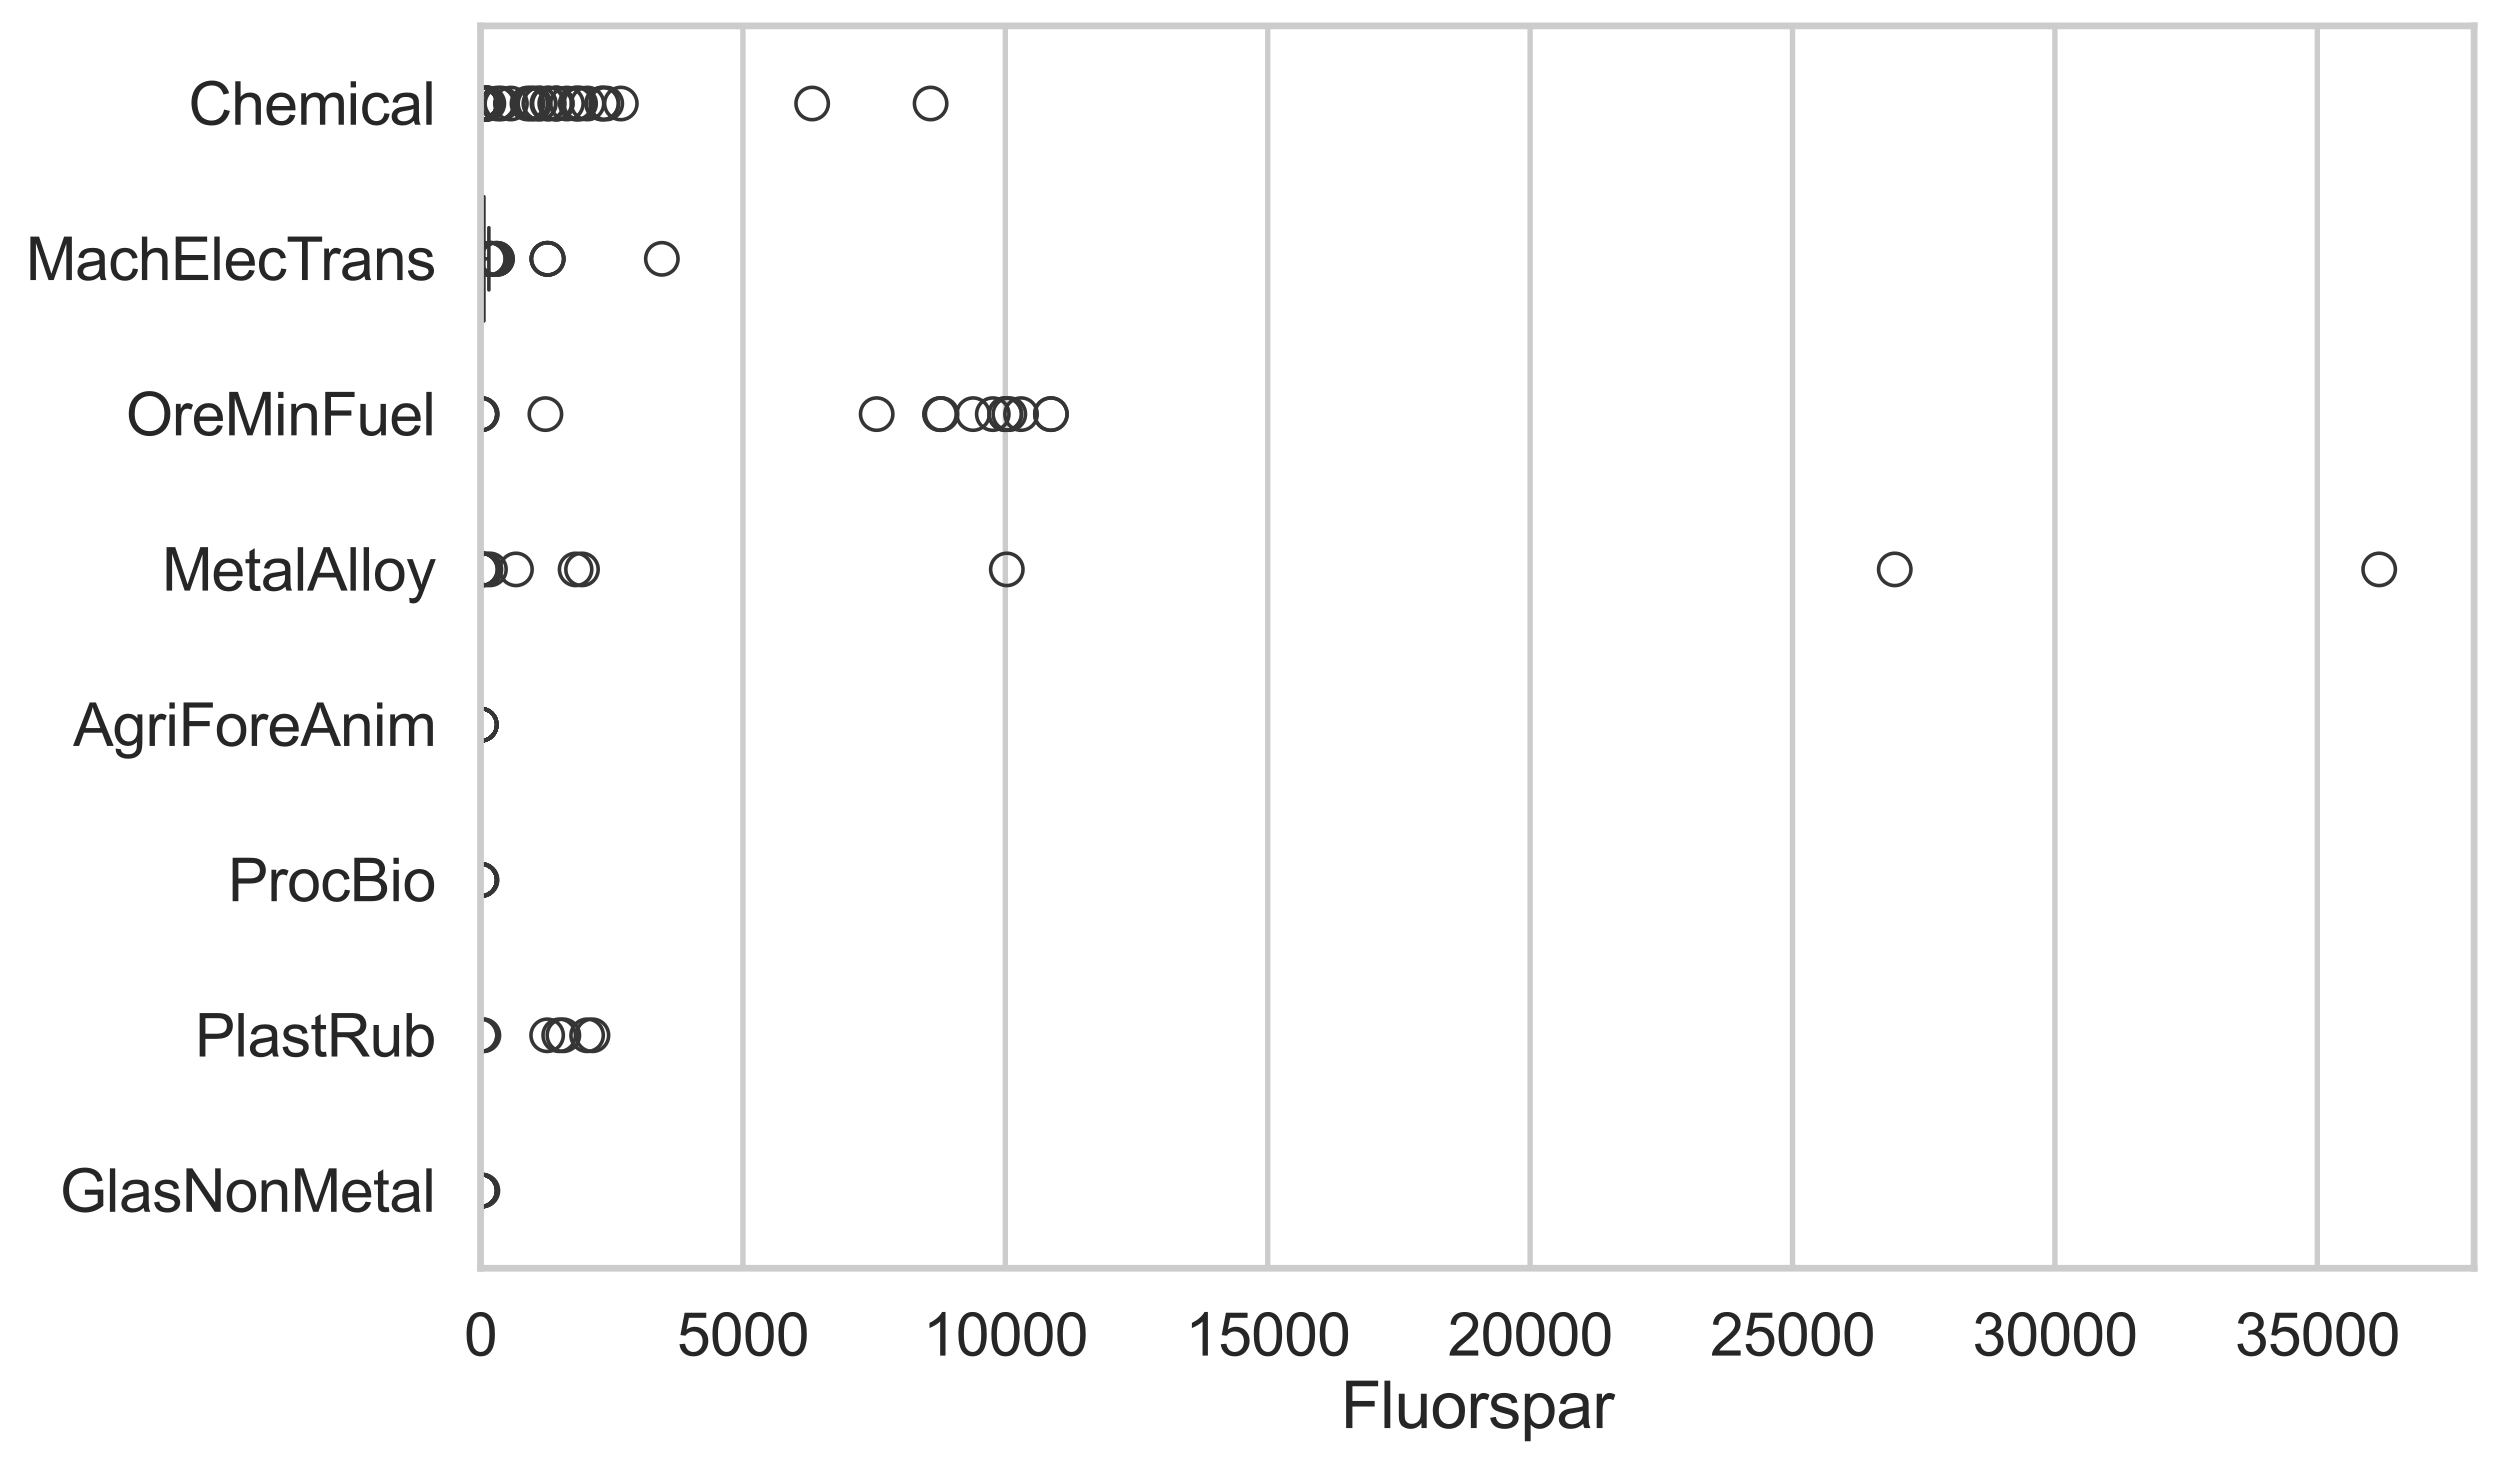 <?xml version="1.0" encoding="utf-8" standalone="no"?>
<!DOCTYPE svg PUBLIC "-//W3C//DTD SVG 1.1//EN"
  "http://www.w3.org/Graphics/SVG/1.1/DTD/svg11.dtd">
<svg xmlns:xlink="http://www.w3.org/1999/xlink" width="695.577pt" height="408.111pt" viewBox="0 0 695.577 408.111" xmlns="http://www.w3.org/2000/svg" version="1.1">
 <defs>
  <style type="text/css">*{stroke-linejoin: round; stroke-linecap: butt}</style>
 </defs>
 <g id="figure_1">
  <g id="patch_1">
   <path d="M 0 408.111 
L 695.577 408.111 
L 695.577 0 
L 0 0 
z
" style="fill: #ffffff"/>
  </g>
  <g id="axes_1">
   <g id="patch_2">
    <path d="M 133.697 352.86 
L 688.377 352.86 
L 688.377 7.2 
L 133.697 7.2 
z
" style="fill: #ffffff"/>
   </g>
   <g id="matplotlib.axis_1">
    <g id="xtick_1">
     <g id="line2d_1">
      <path d="M 133.697 352.86 
L 133.697 7.2 
" clip-path="url(#pae44e23864)" style="fill: none; stroke: #cccccc; stroke-width: 1.5; stroke-linecap: round"/>
     </g>
     <g id="text_1">
      <!-- 0 -->
      <g style="fill: #262626" transform="translate(129.109 377.17) scale(0.165 -0.165)">
       <defs>
        <path id="ArialMT-30" d="M 266 2259 
Q 266 3072 433 3567 
Q 600 4063 929 4331 
Q 1259 4600 1759 4600 
Q 2128 4600 2406 4451 
Q 2684 4303 2865 4023 
Q 3047 3744 3150 3342 
Q 3253 2941 3253 2259 
Q 3253 1453 3087 958 
Q 2922 463 2592 192 
Q 2263 -78 1759 -78 
Q 1097 -78 719 397 
Q 266 969 266 2259 
z
M 844 2259 
Q 844 1131 1108 757 
Q 1372 384 1759 384 
Q 2147 384 2411 759 
Q 2675 1134 2675 2259 
Q 2675 3391 2411 3762 
Q 2147 4134 1753 4134 
Q 1366 4134 1134 3806 
Q 844 3388 844 2259 
z
" transform="scale(0.016)"/>
       </defs>
       <use xlink:href="#ArialMT-30"/>
      </g>
     </g>
    </g>
    <g id="xtick_2">
     <g id="line2d_2">
      <path d="M 206.705 352.86 
L 206.705 7.2 
" clip-path="url(#pae44e23864)" style="fill: none; stroke: #cccccc; stroke-width: 1.5; stroke-linecap: round"/>
     </g>
     <g id="text_2">
      <!-- 5000 -->
      <g style="fill: #262626" transform="translate(188.353 377.17) scale(0.165 -0.165)">
       <defs>
        <path id="ArialMT-35" d="M 266 1200 
L 856 1250 
Q 922 819 1161 601 
Q 1400 384 1738 384 
Q 2144 384 2425 690 
Q 2706 997 2706 1503 
Q 2706 1984 2436 2262 
Q 2166 2541 1728 2541 
Q 1456 2541 1237 2417 
Q 1019 2294 894 2097 
L 366 2166 
L 809 4519 
L 3088 4519 
L 3088 3981 
L 1259 3981 
L 1013 2750 
Q 1425 3038 1878 3038 
Q 2478 3038 2890 2622 
Q 3303 2206 3303 1553 
Q 3303 931 2941 478 
Q 2500 -78 1738 -78 
Q 1113 -78 717 272 
Q 322 622 266 1200 
z
" transform="scale(0.016)"/>
       </defs>
       <use xlink:href="#ArialMT-35"/>
       <use xlink:href="#ArialMT-30" transform="translate(55.615 0)"/>
       <use xlink:href="#ArialMT-30" transform="translate(111.23 0)"/>
       <use xlink:href="#ArialMT-30" transform="translate(166.846 0)"/>
      </g>
     </g>
    </g>
    <g id="xtick_3">
     <g id="line2d_3">
      <path d="M 279.712 352.86 
L 279.712 7.2 
" clip-path="url(#pae44e23864)" style="fill: none; stroke: #cccccc; stroke-width: 1.5; stroke-linecap: round"/>
     </g>
     <g id="text_3">
      <!-- 10000 -->
      <g style="fill: #262626" transform="translate(256.773 377.17) scale(0.165 -0.165)">
       <defs>
        <path id="ArialMT-31" d="M 2384 0 
L 1822 0 
L 1822 3584 
Q 1619 3391 1289 3197 
Q 959 3003 697 2906 
L 697 3450 
Q 1169 3672 1522 3987 
Q 1875 4303 2022 4600 
L 2384 4600 
L 2384 0 
z
" transform="scale(0.016)"/>
       </defs>
       <use xlink:href="#ArialMT-31"/>
       <use xlink:href="#ArialMT-30" transform="translate(55.615 0)"/>
       <use xlink:href="#ArialMT-30" transform="translate(111.23 0)"/>
       <use xlink:href="#ArialMT-30" transform="translate(166.846 0)"/>
       <use xlink:href="#ArialMT-30" transform="translate(222.461 0)"/>
      </g>
     </g>
    </g>
    <g id="xtick_4">
     <g id="line2d_4">
      <path d="M 352.72 352.86 
L 352.72 7.2 
" clip-path="url(#pae44e23864)" style="fill: none; stroke: #cccccc; stroke-width: 1.5; stroke-linecap: round"/>
     </g>
     <g id="text_4">
      <!-- 15000 -->
      <g style="fill: #262626" transform="translate(329.781 377.17) scale(0.165 -0.165)">
       <use xlink:href="#ArialMT-31"/>
       <use xlink:href="#ArialMT-35" transform="translate(55.615 0)"/>
       <use xlink:href="#ArialMT-30" transform="translate(111.23 0)"/>
       <use xlink:href="#ArialMT-30" transform="translate(166.846 0)"/>
       <use xlink:href="#ArialMT-30" transform="translate(222.461 0)"/>
      </g>
     </g>
    </g>
    <g id="xtick_5">
     <g id="line2d_5">
      <path d="M 425.727 352.86 
L 425.727 7.2 
" clip-path="url(#pae44e23864)" style="fill: none; stroke: #cccccc; stroke-width: 1.5; stroke-linecap: round"/>
     </g>
     <g id="text_5">
      <!-- 20000 -->
      <g style="fill: #262626" transform="translate(402.788 377.17) scale(0.165 -0.165)">
       <defs>
        <path id="ArialMT-32" d="M 3222 541 
L 3222 0 
L 194 0 
Q 188 203 259 391 
Q 375 700 629 1000 
Q 884 1300 1366 1694 
Q 2113 2306 2375 2664 
Q 2638 3022 2638 3341 
Q 2638 3675 2398 3904 
Q 2159 4134 1775 4134 
Q 1369 4134 1125 3890 
Q 881 3647 878 3216 
L 300 3275 
Q 359 3922 746 4261 
Q 1134 4600 1788 4600 
Q 2447 4600 2831 4234 
Q 3216 3869 3216 3328 
Q 3216 3053 3103 2787 
Q 2991 2522 2730 2228 
Q 2469 1934 1863 1422 
Q 1356 997 1212 845 
Q 1069 694 975 541 
L 3222 541 
z
" transform="scale(0.016)"/>
       </defs>
       <use xlink:href="#ArialMT-32"/>
       <use xlink:href="#ArialMT-30" transform="translate(55.615 0)"/>
       <use xlink:href="#ArialMT-30" transform="translate(111.23 0)"/>
       <use xlink:href="#ArialMT-30" transform="translate(166.846 0)"/>
       <use xlink:href="#ArialMT-30" transform="translate(222.461 0)"/>
      </g>
     </g>
    </g>
    <g id="xtick_6">
     <g id="line2d_6">
      <path d="M 498.735 352.86 
L 498.735 7.2 
" clip-path="url(#pae44e23864)" style="fill: none; stroke: #cccccc; stroke-width: 1.5; stroke-linecap: round"/>
     </g>
     <g id="text_6">
      <!-- 25000 -->
      <g style="fill: #262626" transform="translate(475.796 377.17) scale(0.165 -0.165)">
       <use xlink:href="#ArialMT-32"/>
       <use xlink:href="#ArialMT-35" transform="translate(55.615 0)"/>
       <use xlink:href="#ArialMT-30" transform="translate(111.23 0)"/>
       <use xlink:href="#ArialMT-30" transform="translate(166.846 0)"/>
       <use xlink:href="#ArialMT-30" transform="translate(222.461 0)"/>
      </g>
     </g>
    </g>
    <g id="xtick_7">
     <g id="line2d_7">
      <path d="M 571.742 352.86 
L 571.742 7.2 
" clip-path="url(#pae44e23864)" style="fill: none; stroke: #cccccc; stroke-width: 1.5; stroke-linecap: round"/>
     </g>
     <g id="text_7">
      <!-- 30000 -->
      <g style="fill: #262626" transform="translate(548.803 377.17) scale(0.165 -0.165)">
       <defs>
        <path id="ArialMT-33" d="M 269 1209 
L 831 1284 
Q 928 806 1161 595 
Q 1394 384 1728 384 
Q 2125 384 2398 659 
Q 2672 934 2672 1341 
Q 2672 1728 2419 1979 
Q 2166 2231 1775 2231 
Q 1616 2231 1378 2169 
L 1441 2663 
Q 1497 2656 1531 2656 
Q 1891 2656 2178 2843 
Q 2466 3031 2466 3422 
Q 2466 3731 2256 3934 
Q 2047 4138 1716 4138 
Q 1388 4138 1169 3931 
Q 950 3725 888 3313 
L 325 3413 
Q 428 3978 793 4289 
Q 1159 4600 1703 4600 
Q 2078 4600 2393 4439 
Q 2709 4278 2876 4000 
Q 3044 3722 3044 3409 
Q 3044 3113 2884 2869 
Q 2725 2625 2413 2481 
Q 2819 2388 3044 2092 
Q 3269 1797 3269 1353 
Q 3269 753 2831 336 
Q 2394 -81 1725 -81 
Q 1122 -81 723 278 
Q 325 638 269 1209 
z
" transform="scale(0.016)"/>
       </defs>
       <use xlink:href="#ArialMT-33"/>
       <use xlink:href="#ArialMT-30" transform="translate(55.615 0)"/>
       <use xlink:href="#ArialMT-30" transform="translate(111.23 0)"/>
       <use xlink:href="#ArialMT-30" transform="translate(166.846 0)"/>
       <use xlink:href="#ArialMT-30" transform="translate(222.461 0)"/>
      </g>
     </g>
    </g>
    <g id="xtick_8">
     <g id="line2d_8">
      <path d="M 644.75 352.86 
L 644.75 7.2 
" clip-path="url(#pae44e23864)" style="fill: none; stroke: #cccccc; stroke-width: 1.5; stroke-linecap: round"/>
     </g>
     <g id="text_8">
      <!-- 35000 -->
      <g style="fill: #262626" transform="translate(621.811 377.17) scale(0.165 -0.165)">
       <use xlink:href="#ArialMT-33"/>
       <use xlink:href="#ArialMT-35" transform="translate(55.615 0)"/>
       <use xlink:href="#ArialMT-30" transform="translate(111.23 0)"/>
       <use xlink:href="#ArialMT-30" transform="translate(166.846 0)"/>
       <use xlink:href="#ArialMT-30" transform="translate(222.461 0)"/>
      </g>
     </g>
    </g>
    <g id="text_9">
     <!-- Fluorspar -->
     <g style="fill: #262626" transform="translate(373.027 397.334) scale(0.18 -0.18)">
      <defs>
       <path id="ArialMT-46" d="M 525 0 
L 525 4581 
L 3616 4581 
L 3616 4041 
L 1131 4041 
L 1131 2622 
L 3281 2622 
L 3281 2081 
L 1131 2081 
L 1131 0 
L 525 0 
z
" transform="scale(0.016)"/>
       <path id="ArialMT-6c" d="M 409 0 
L 409 4581 
L 972 4581 
L 972 0 
L 409 0 
z
" transform="scale(0.016)"/>
       <path id="ArialMT-75" d="M 2597 0 
L 2597 488 
Q 2209 -75 1544 -75 
Q 1250 -75 995 37 
Q 741 150 617 320 
Q 494 491 444 738 
Q 409 903 409 1263 
L 409 3319 
L 972 3319 
L 972 1478 
Q 972 1038 1006 884 
Q 1059 663 1231 536 
Q 1403 409 1656 409 
Q 1909 409 2131 539 
Q 2353 669 2445 892 
Q 2538 1116 2538 1541 
L 2538 3319 
L 3100 3319 
L 3100 0 
L 2597 0 
z
" transform="scale(0.016)"/>
       <path id="ArialMT-6f" d="M 213 1659 
Q 213 2581 725 3025 
Q 1153 3394 1769 3394 
Q 2453 3394 2887 2945 
Q 3322 2497 3322 1706 
Q 3322 1066 3130 698 
Q 2938 331 2570 128 
Q 2203 -75 1769 -75 
Q 1072 -75 642 372 
Q 213 819 213 1659 
z
M 791 1659 
Q 791 1022 1069 705 
Q 1347 388 1769 388 
Q 2188 388 2466 706 
Q 2744 1025 2744 1678 
Q 2744 2294 2464 2611 
Q 2184 2928 1769 2928 
Q 1347 2928 1069 2612 
Q 791 2297 791 1659 
z
" transform="scale(0.016)"/>
       <path id="ArialMT-72" d="M 416 0 
L 416 3319 
L 922 3319 
L 922 2816 
Q 1116 3169 1280 3281 
Q 1444 3394 1641 3394 
Q 1925 3394 2219 3213 
L 2025 2691 
Q 1819 2813 1613 2813 
Q 1428 2813 1281 2702 
Q 1134 2591 1072 2394 
Q 978 2094 978 1738 
L 978 0 
L 416 0 
z
" transform="scale(0.016)"/>
       <path id="ArialMT-73" d="M 197 991 
L 753 1078 
Q 800 744 1014 566 
Q 1228 388 1613 388 
Q 2000 388 2187 545 
Q 2375 703 2375 916 
Q 2375 1106 2209 1216 
Q 2094 1291 1634 1406 
Q 1016 1563 777 1677 
Q 538 1791 414 1992 
Q 291 2194 291 2438 
Q 291 2659 392 2848 
Q 494 3038 669 3163 
Q 800 3259 1026 3326 
Q 1253 3394 1513 3394 
Q 1903 3394 2198 3281 
Q 2494 3169 2634 2976 
Q 2775 2784 2828 2463 
L 2278 2388 
Q 2241 2644 2061 2787 
Q 1881 2931 1553 2931 
Q 1166 2931 1000 2803 
Q 834 2675 834 2503 
Q 834 2394 903 2306 
Q 972 2216 1119 2156 
Q 1203 2125 1616 2013 
Q 2213 1853 2448 1751 
Q 2684 1650 2818 1456 
Q 2953 1263 2953 975 
Q 2953 694 2789 445 
Q 2625 197 2315 61 
Q 2006 -75 1616 -75 
Q 969 -75 630 194 
Q 291 463 197 991 
z
" transform="scale(0.016)"/>
       <path id="ArialMT-70" d="M 422 -1272 
L 422 3319 
L 934 3319 
L 934 2888 
Q 1116 3141 1344 3267 
Q 1572 3394 1897 3394 
Q 2322 3394 2647 3175 
Q 2972 2956 3137 2557 
Q 3303 2159 3303 1684 
Q 3303 1175 3120 767 
Q 2938 359 2589 142 
Q 2241 -75 1856 -75 
Q 1575 -75 1351 44 
Q 1128 163 984 344 
L 984 -1272 
L 422 -1272 
z
M 931 1641 
Q 931 1000 1190 694 
Q 1450 388 1819 388 
Q 2194 388 2461 705 
Q 2728 1022 2728 1688 
Q 2728 2322 2467 2637 
Q 2206 2953 1844 2953 
Q 1484 2953 1207 2617 
Q 931 2281 931 1641 
z
" transform="scale(0.016)"/>
       <path id="ArialMT-61" d="M 2588 409 
Q 2275 144 1986 34 
Q 1697 -75 1366 -75 
Q 819 -75 525 192 
Q 231 459 231 875 
Q 231 1119 342 1320 
Q 453 1522 633 1644 
Q 813 1766 1038 1828 
Q 1203 1872 1538 1913 
Q 2219 1994 2541 2106 
Q 2544 2222 2544 2253 
Q 2544 2597 2384 2738 
Q 2169 2928 1744 2928 
Q 1347 2928 1158 2789 
Q 969 2650 878 2297 
L 328 2372 
Q 403 2725 575 2942 
Q 747 3159 1072 3276 
Q 1397 3394 1825 3394 
Q 2250 3394 2515 3294 
Q 2781 3194 2906 3042 
Q 3031 2891 3081 2659 
Q 3109 2516 3109 2141 
L 3109 1391 
Q 3109 606 3145 398 
Q 3181 191 3288 0 
L 2700 0 
Q 2613 175 2588 409 
z
M 2541 1666 
Q 2234 1541 1622 1453 
Q 1275 1403 1131 1340 
Q 988 1278 909 1158 
Q 831 1038 831 891 
Q 831 666 1001 516 
Q 1172 366 1500 366 
Q 1825 366 2078 508 
Q 2331 650 2450 897 
Q 2541 1088 2541 1459 
L 2541 1666 
z
" transform="scale(0.016)"/>
      </defs>
      <use xlink:href="#ArialMT-46"/>
      <use xlink:href="#ArialMT-6c" transform="translate(61.084 0)"/>
      <use xlink:href="#ArialMT-75" transform="translate(83.301 0)"/>
      <use xlink:href="#ArialMT-6f" transform="translate(138.916 0)"/>
      <use xlink:href="#ArialMT-72" transform="translate(194.531 0)"/>
      <use xlink:href="#ArialMT-73" transform="translate(227.832 0)"/>
      <use xlink:href="#ArialMT-70" transform="translate(277.832 0)"/>
      <use xlink:href="#ArialMT-61" transform="translate(333.447 0)"/>
      <use xlink:href="#ArialMT-72" transform="translate(389.062 0)"/>
     </g>
    </g>
   </g>
   <g id="matplotlib.axis_2">
    <g id="ytick_1">
     <g id="text_10">
      <!-- Chemical -->
      <g style="fill: #262626" transform="translate(52.428 34.709) scale(0.165 -0.165)">
       <defs>
        <path id="ArialMT-43" d="M 3763 1606 
L 4369 1453 
Q 4178 706 3683 314 
Q 3188 -78 2472 -78 
Q 1731 -78 1267 223 
Q 803 525 561 1097 
Q 319 1669 319 2325 
Q 319 3041 592 3573 
Q 866 4106 1370 4382 
Q 1875 4659 2481 4659 
Q 3169 4659 3637 4309 
Q 4106 3959 4291 3325 
L 3694 3184 
Q 3534 3684 3231 3912 
Q 2928 4141 2469 4141 
Q 1941 4141 1586 3887 
Q 1231 3634 1087 3207 
Q 944 2781 944 2328 
Q 944 1744 1114 1308 
Q 1284 872 1643 656 
Q 2003 441 2422 441 
Q 2931 441 3284 734 
Q 3638 1028 3763 1606 
z
" transform="scale(0.016)"/>
        <path id="ArialMT-68" d="M 422 0 
L 422 4581 
L 984 4581 
L 984 2938 
Q 1378 3394 1978 3394 
Q 2347 3394 2619 3248 
Q 2891 3103 3008 2847 
Q 3125 2591 3125 2103 
L 3125 0 
L 2563 0 
L 2563 2103 
Q 2563 2525 2380 2717 
Q 2197 2909 1863 2909 
Q 1613 2909 1392 2779 
Q 1172 2650 1078 2428 
Q 984 2206 984 1816 
L 984 0 
L 422 0 
z
" transform="scale(0.016)"/>
        <path id="ArialMT-65" d="M 2694 1069 
L 3275 997 
Q 3138 488 2766 206 
Q 2394 -75 1816 -75 
Q 1088 -75 661 373 
Q 234 822 234 1631 
Q 234 2469 665 2931 
Q 1097 3394 1784 3394 
Q 2450 3394 2872 2941 
Q 3294 2488 3294 1666 
Q 3294 1616 3291 1516 
L 816 1516 
Q 847 969 1125 678 
Q 1403 388 1819 388 
Q 2128 388 2347 550 
Q 2566 713 2694 1069 
z
M 847 1978 
L 2700 1978 
Q 2663 2397 2488 2606 
Q 2219 2931 1791 2931 
Q 1403 2931 1139 2672 
Q 875 2413 847 1978 
z
" transform="scale(0.016)"/>
        <path id="ArialMT-6d" d="M 422 0 
L 422 3319 
L 925 3319 
L 925 2853 
Q 1081 3097 1340 3245 
Q 1600 3394 1931 3394 
Q 2300 3394 2536 3241 
Q 2772 3088 2869 2813 
Q 3263 3394 3894 3394 
Q 4388 3394 4653 3120 
Q 4919 2847 4919 2278 
L 4919 0 
L 4359 0 
L 4359 2091 
Q 4359 2428 4304 2576 
Q 4250 2725 4106 2815 
Q 3963 2906 3769 2906 
Q 3419 2906 3187 2673 
Q 2956 2441 2956 1928 
L 2956 0 
L 2394 0 
L 2394 2156 
Q 2394 2531 2256 2718 
Q 2119 2906 1806 2906 
Q 1569 2906 1367 2781 
Q 1166 2656 1075 2415 
Q 984 2175 984 1722 
L 984 0 
L 422 0 
z
" transform="scale(0.016)"/>
        <path id="ArialMT-69" d="M 425 3934 
L 425 4581 
L 988 4581 
L 988 3934 
L 425 3934 
z
M 425 0 
L 425 3319 
L 988 3319 
L 988 0 
L 425 0 
z
" transform="scale(0.016)"/>
        <path id="ArialMT-63" d="M 2588 1216 
L 3141 1144 
Q 3050 572 2676 248 
Q 2303 -75 1759 -75 
Q 1078 -75 664 370 
Q 250 816 250 1647 
Q 250 2184 428 2587 
Q 606 2991 970 3192 
Q 1334 3394 1763 3394 
Q 2303 3394 2647 3120 
Q 2991 2847 3088 2344 
L 2541 2259 
Q 2463 2594 2264 2762 
Q 2066 2931 1784 2931 
Q 1359 2931 1093 2626 
Q 828 2322 828 1663 
Q 828 994 1084 691 
Q 1341 388 1753 388 
Q 2084 388 2306 591 
Q 2528 794 2588 1216 
z
" transform="scale(0.016)"/>
       </defs>
       <use xlink:href="#ArialMT-43"/>
       <use xlink:href="#ArialMT-68" transform="translate(72.217 0)"/>
       <use xlink:href="#ArialMT-65" transform="translate(127.832 0)"/>
       <use xlink:href="#ArialMT-6d" transform="translate(183.447 0)"/>
       <use xlink:href="#ArialMT-69" transform="translate(266.748 0)"/>
       <use xlink:href="#ArialMT-63" transform="translate(288.965 0)"/>
       <use xlink:href="#ArialMT-61" transform="translate(338.965 0)"/>
       <use xlink:href="#ArialMT-6c" transform="translate(394.58 0)"/>
      </g>
     </g>
    </g>
    <g id="ytick_2">
     <g id="text_11">
      <!-- MachElecTrans -->
      <g style="fill: #262626" transform="translate(7.2 77.916) scale(0.165 -0.165)">
       <defs>
        <path id="ArialMT-4d" d="M 475 0 
L 475 4581 
L 1388 4581 
L 2472 1338 
Q 2622 884 2691 659 
Q 2769 909 2934 1394 
L 4031 4581 
L 4847 4581 
L 4847 0 
L 4263 0 
L 4263 3834 
L 2931 0 
L 2384 0 
L 1059 3900 
L 1059 0 
L 475 0 
z
" transform="scale(0.016)"/>
        <path id="ArialMT-45" d="M 506 0 
L 506 4581 
L 3819 4581 
L 3819 4041 
L 1113 4041 
L 1113 2638 
L 3647 2638 
L 3647 2100 
L 1113 2100 
L 1113 541 
L 3925 541 
L 3925 0 
L 506 0 
z
" transform="scale(0.016)"/>
        <path id="ArialMT-54" d="M 1659 0 
L 1659 4041 
L 150 4041 
L 150 4581 
L 3781 4581 
L 3781 4041 
L 2266 4041 
L 2266 0 
L 1659 0 
z
" transform="scale(0.016)"/>
        <path id="ArialMT-6e" d="M 422 0 
L 422 3319 
L 928 3319 
L 928 2847 
Q 1294 3394 1984 3394 
Q 2284 3394 2536 3286 
Q 2788 3178 2913 3003 
Q 3038 2828 3088 2588 
Q 3119 2431 3119 2041 
L 3119 0 
L 2556 0 
L 2556 2019 
Q 2556 2363 2490 2533 
Q 2425 2703 2258 2804 
Q 2091 2906 1866 2906 
Q 1506 2906 1245 2678 
Q 984 2450 984 1813 
L 984 0 
L 422 0 
z
" transform="scale(0.016)"/>
       </defs>
       <use xlink:href="#ArialMT-4d"/>
       <use xlink:href="#ArialMT-61" transform="translate(83.301 0)"/>
       <use xlink:href="#ArialMT-63" transform="translate(138.916 0)"/>
       <use xlink:href="#ArialMT-68" transform="translate(188.916 0)"/>
       <use xlink:href="#ArialMT-45" transform="translate(244.531 0)"/>
       <use xlink:href="#ArialMT-6c" transform="translate(311.23 0)"/>
       <use xlink:href="#ArialMT-65" transform="translate(333.447 0)"/>
       <use xlink:href="#ArialMT-63" transform="translate(389.062 0)"/>
       <use xlink:href="#ArialMT-54" transform="translate(439.062 0)"/>
       <use xlink:href="#ArialMT-72" transform="translate(496.396 0)"/>
       <use xlink:href="#ArialMT-61" transform="translate(529.697 0)"/>
       <use xlink:href="#ArialMT-6e" transform="translate(585.312 0)"/>
       <use xlink:href="#ArialMT-73" transform="translate(640.928 0)"/>
      </g>
     </g>
    </g>
    <g id="ytick_3">
     <g id="text_12">
      <!-- OreMinFuel -->
      <g style="fill: #262626" transform="translate(35.013 121.124) scale(0.165 -0.165)">
       <defs>
        <path id="ArialMT-4f" d="M 309 2231 
Q 309 3372 921 4017 
Q 1534 4663 2503 4663 
Q 3138 4663 3647 4359 
Q 4156 4056 4423 3514 
Q 4691 2972 4691 2284 
Q 4691 1588 4409 1038 
Q 4128 488 3612 205 
Q 3097 -78 2500 -78 
Q 1853 -78 1343 234 
Q 834 547 571 1087 
Q 309 1628 309 2231 
z
M 934 2222 
Q 934 1394 1379 917 
Q 1825 441 2497 441 
Q 3181 441 3623 922 
Q 4066 1403 4066 2288 
Q 4066 2847 3877 3264 
Q 3688 3681 3323 3911 
Q 2959 4141 2506 4141 
Q 1863 4141 1398 3698 
Q 934 3256 934 2222 
z
" transform="scale(0.016)"/>
       </defs>
       <use xlink:href="#ArialMT-4f"/>
       <use xlink:href="#ArialMT-72" transform="translate(77.783 0)"/>
       <use xlink:href="#ArialMT-65" transform="translate(111.084 0)"/>
       <use xlink:href="#ArialMT-4d" transform="translate(166.699 0)"/>
       <use xlink:href="#ArialMT-69" transform="translate(250 0)"/>
       <use xlink:href="#ArialMT-6e" transform="translate(272.217 0)"/>
       <use xlink:href="#ArialMT-46" transform="translate(327.832 0)"/>
       <use xlink:href="#ArialMT-75" transform="translate(388.916 0)"/>
       <use xlink:href="#ArialMT-65" transform="translate(444.531 0)"/>
       <use xlink:href="#ArialMT-6c" transform="translate(500.146 0)"/>
      </g>
     </g>
    </g>
    <g id="ytick_4">
     <g id="text_13">
      <!-- MetalAlloy -->
      <g style="fill: #262626" transform="translate(45.088 164.331) scale(0.165 -0.165)">
       <defs>
        <path id="ArialMT-74" d="M 1650 503 
L 1731 6 
Q 1494 -44 1306 -44 
Q 1000 -44 831 53 
Q 663 150 594 308 
Q 525 466 525 972 
L 525 2881 
L 113 2881 
L 113 3319 
L 525 3319 
L 525 4141 
L 1084 4478 
L 1084 3319 
L 1650 3319 
L 1650 2881 
L 1084 2881 
L 1084 941 
Q 1084 700 1114 631 
Q 1144 563 1211 522 
Q 1278 481 1403 481 
Q 1497 481 1650 503 
z
" transform="scale(0.016)"/>
        <path id="ArialMT-41" d="M -9 0 
L 1750 4581 
L 2403 4581 
L 4278 0 
L 3588 0 
L 3053 1388 
L 1138 1388 
L 634 0 
L -9 0 
z
M 1313 1881 
L 2866 1881 
L 2388 3150 
Q 2169 3728 2063 4100 
Q 1975 3659 1816 3225 
L 1313 1881 
z
" transform="scale(0.016)"/>
        <path id="ArialMT-79" d="M 397 -1278 
L 334 -750 
Q 519 -800 656 -800 
Q 844 -800 956 -737 
Q 1069 -675 1141 -563 
Q 1194 -478 1313 -144 
Q 1328 -97 1363 -6 
L 103 3319 
L 709 3319 
L 1400 1397 
Q 1534 1031 1641 628 
Q 1738 1016 1872 1384 
L 2581 3319 
L 3144 3319 
L 1881 -56 
Q 1678 -603 1566 -809 
Q 1416 -1088 1222 -1217 
Q 1028 -1347 759 -1347 
Q 597 -1347 397 -1278 
z
" transform="scale(0.016)"/>
       </defs>
       <use xlink:href="#ArialMT-4d"/>
       <use xlink:href="#ArialMT-65" transform="translate(83.301 0)"/>
       <use xlink:href="#ArialMT-74" transform="translate(138.916 0)"/>
       <use xlink:href="#ArialMT-61" transform="translate(166.699 0)"/>
       <use xlink:href="#ArialMT-6c" transform="translate(222.314 0)"/>
       <use xlink:href="#ArialMT-41" transform="translate(244.531 0)"/>
       <use xlink:href="#ArialMT-6c" transform="translate(311.23 0)"/>
       <use xlink:href="#ArialMT-6c" transform="translate(333.447 0)"/>
       <use xlink:href="#ArialMT-6f" transform="translate(355.664 0)"/>
       <use xlink:href="#ArialMT-79" transform="translate(411.279 0)"/>
      </g>
     </g>
    </g>
    <g id="ytick_5">
     <g id="text_14">
      <!-- AgriForeAnim -->
      <g style="fill: #262626" transform="translate(20.341 207.539) scale(0.165 -0.165)">
       <defs>
        <path id="ArialMT-67" d="M 319 -275 
L 866 -356 
Q 900 -609 1056 -725 
Q 1266 -881 1628 -881 
Q 2019 -881 2231 -725 
Q 2444 -569 2519 -288 
Q 2563 -116 2559 434 
Q 2191 0 1641 0 
Q 956 0 581 494 
Q 206 988 206 1678 
Q 206 2153 378 2554 
Q 550 2956 876 3175 
Q 1203 3394 1644 3394 
Q 2231 3394 2613 2919 
L 2613 3319 
L 3131 3319 
L 3131 450 
Q 3131 -325 2973 -648 
Q 2816 -972 2473 -1159 
Q 2131 -1347 1631 -1347 
Q 1038 -1347 672 -1080 
Q 306 -813 319 -275 
z
M 784 1719 
Q 784 1066 1043 766 
Q 1303 466 1694 466 
Q 2081 466 2343 764 
Q 2606 1063 2606 1700 
Q 2606 2309 2336 2618 
Q 2066 2928 1684 2928 
Q 1309 2928 1046 2623 
Q 784 2319 784 1719 
z
" transform="scale(0.016)"/>
       </defs>
       <use xlink:href="#ArialMT-41"/>
       <use xlink:href="#ArialMT-67" transform="translate(66.699 0)"/>
       <use xlink:href="#ArialMT-72" transform="translate(122.314 0)"/>
       <use xlink:href="#ArialMT-69" transform="translate(155.615 0)"/>
       <use xlink:href="#ArialMT-46" transform="translate(177.832 0)"/>
       <use xlink:href="#ArialMT-6f" transform="translate(238.916 0)"/>
       <use xlink:href="#ArialMT-72" transform="translate(294.531 0)"/>
       <use xlink:href="#ArialMT-65" transform="translate(327.832 0)"/>
       <use xlink:href="#ArialMT-41" transform="translate(383.447 0)"/>
       <use xlink:href="#ArialMT-6e" transform="translate(450.146 0)"/>
       <use xlink:href="#ArialMT-69" transform="translate(505.762 0)"/>
       <use xlink:href="#ArialMT-6d" transform="translate(527.979 0)"/>
      </g>
     </g>
    </g>
    <g id="ytick_6">
     <g id="text_15">
      <!-- ProcBio -->
      <g style="fill: #262626" transform="translate(63.424 250.746) scale(0.165 -0.165)">
       <defs>
        <path id="ArialMT-50" d="M 494 0 
L 494 4581 
L 2222 4581 
Q 2678 4581 2919 4538 
Q 3256 4481 3484 4323 
Q 3713 4166 3852 3881 
Q 3991 3597 3991 3256 
Q 3991 2672 3619 2267 
Q 3247 1863 2275 1863 
L 1100 1863 
L 1100 0 
L 494 0 
z
M 1100 2403 
L 2284 2403 
Q 2872 2403 3119 2622 
Q 3366 2841 3366 3238 
Q 3366 3525 3220 3729 
Q 3075 3934 2838 4000 
Q 2684 4041 2272 4041 
L 1100 4041 
L 1100 2403 
z
" transform="scale(0.016)"/>
        <path id="ArialMT-42" d="M 469 0 
L 469 4581 
L 2188 4581 
Q 2713 4581 3030 4442 
Q 3347 4303 3526 4014 
Q 3706 3725 3706 3409 
Q 3706 3116 3547 2856 
Q 3388 2597 3066 2438 
Q 3481 2316 3704 2022 
Q 3928 1728 3928 1328 
Q 3928 1006 3792 729 
Q 3656 453 3456 303 
Q 3256 153 2954 76 
Q 2653 0 2216 0 
L 469 0 
z
M 1075 2656 
L 2066 2656 
Q 2469 2656 2644 2709 
Q 2875 2778 2992 2937 
Q 3109 3097 3109 3338 
Q 3109 3566 3000 3739 
Q 2891 3913 2687 3977 
Q 2484 4041 1991 4041 
L 1075 4041 
L 1075 2656 
z
M 1075 541 
L 2216 541 
Q 2509 541 2628 563 
Q 2838 600 2978 687 
Q 3119 775 3209 942 
Q 3300 1109 3300 1328 
Q 3300 1584 3169 1773 
Q 3038 1963 2805 2039 
Q 2572 2116 2134 2116 
L 1075 2116 
L 1075 541 
z
" transform="scale(0.016)"/>
       </defs>
       <use xlink:href="#ArialMT-50"/>
       <use xlink:href="#ArialMT-72" transform="translate(66.699 0)"/>
       <use xlink:href="#ArialMT-6f" transform="translate(100 0)"/>
       <use xlink:href="#ArialMT-63" transform="translate(155.615 0)"/>
       <use xlink:href="#ArialMT-42" transform="translate(205.615 0)"/>
       <use xlink:href="#ArialMT-69" transform="translate(272.314 0)"/>
       <use xlink:href="#ArialMT-6f" transform="translate(294.531 0)"/>
      </g>
     </g>
    </g>
    <g id="ytick_7">
     <g id="text_16">
      <!-- PlastRub -->
      <g style="fill: #262626" transform="translate(54.248 293.954) scale(0.165 -0.165)">
       <defs>
        <path id="ArialMT-52" d="M 503 0 
L 503 4581 
L 2534 4581 
Q 3147 4581 3465 4457 
Q 3784 4334 3975 4021 
Q 4166 3709 4166 3331 
Q 4166 2844 3850 2509 
Q 3534 2175 2875 2084 
Q 3116 1969 3241 1856 
Q 3506 1613 3744 1247 
L 4541 0 
L 3778 0 
L 3172 953 
Q 2906 1366 2734 1584 
Q 2563 1803 2427 1890 
Q 2291 1978 2150 2013 
Q 2047 2034 1813 2034 
L 1109 2034 
L 1109 0 
L 503 0 
z
M 1109 2559 
L 2413 2559 
Q 2828 2559 3062 2645 
Q 3297 2731 3419 2920 
Q 3541 3109 3541 3331 
Q 3541 3656 3305 3865 
Q 3069 4075 2559 4075 
L 1109 4075 
L 1109 2559 
z
" transform="scale(0.016)"/>
        <path id="ArialMT-62" d="M 941 0 
L 419 0 
L 419 4581 
L 981 4581 
L 981 2947 
Q 1338 3394 1891 3394 
Q 2197 3394 2470 3270 
Q 2744 3147 2920 2923 
Q 3097 2700 3197 2384 
Q 3297 2069 3297 1709 
Q 3297 856 2875 390 
Q 2453 -75 1863 -75 
Q 1275 -75 941 416 
L 941 0 
z
M 934 1684 
Q 934 1088 1097 822 
Q 1363 388 1816 388 
Q 2184 388 2453 708 
Q 2722 1028 2722 1663 
Q 2722 2313 2464 2622 
Q 2206 2931 1841 2931 
Q 1472 2931 1203 2611 
Q 934 2291 934 1684 
z
" transform="scale(0.016)"/>
       </defs>
       <use xlink:href="#ArialMT-50"/>
       <use xlink:href="#ArialMT-6c" transform="translate(66.699 0)"/>
       <use xlink:href="#ArialMT-61" transform="translate(88.916 0)"/>
       <use xlink:href="#ArialMT-73" transform="translate(144.531 0)"/>
       <use xlink:href="#ArialMT-74" transform="translate(194.531 0)"/>
       <use xlink:href="#ArialMT-52" transform="translate(222.314 0)"/>
       <use xlink:href="#ArialMT-75" transform="translate(294.531 0)"/>
       <use xlink:href="#ArialMT-62" transform="translate(350.146 0)"/>
      </g>
     </g>
    </g>
    <g id="ytick_8">
     <g id="text_17">
      <!-- GlasNonMetal -->
      <g style="fill: #262626" transform="translate(16.659 337.161) scale(0.165 -0.165)">
       <defs>
        <path id="ArialMT-47" d="M 2638 1797 
L 2638 2334 
L 4578 2338 
L 4578 638 
Q 4131 281 3656 101 
Q 3181 -78 2681 -78 
Q 2006 -78 1454 211 
Q 903 500 622 1047 
Q 341 1594 341 2269 
Q 341 2938 620 3517 
Q 900 4097 1425 4378 
Q 1950 4659 2634 4659 
Q 3131 4659 3532 4498 
Q 3934 4338 4162 4050 
Q 4391 3763 4509 3300 
L 3963 3150 
Q 3859 3500 3706 3700 
Q 3553 3900 3268 4020 
Q 2984 4141 2638 4141 
Q 2222 4141 1919 4014 
Q 1616 3888 1430 3681 
Q 1244 3475 1141 3228 
Q 966 2803 966 2306 
Q 966 1694 1177 1281 
Q 1388 869 1791 669 
Q 2194 469 2647 469 
Q 3041 469 3416 620 
Q 3791 772 3984 944 
L 3984 1797 
L 2638 1797 
z
" transform="scale(0.016)"/>
        <path id="ArialMT-4e" d="M 488 0 
L 488 4581 
L 1109 4581 
L 3516 984 
L 3516 4581 
L 4097 4581 
L 4097 0 
L 3475 0 
L 1069 3600 
L 1069 0 
L 488 0 
z
" transform="scale(0.016)"/>
       </defs>
       <use xlink:href="#ArialMT-47"/>
       <use xlink:href="#ArialMT-6c" transform="translate(77.783 0)"/>
       <use xlink:href="#ArialMT-61" transform="translate(100 0)"/>
       <use xlink:href="#ArialMT-73" transform="translate(155.615 0)"/>
       <use xlink:href="#ArialMT-4e" transform="translate(205.615 0)"/>
       <use xlink:href="#ArialMT-6f" transform="translate(277.832 0)"/>
       <use xlink:href="#ArialMT-6e" transform="translate(333.447 0)"/>
       <use xlink:href="#ArialMT-4d" transform="translate(389.062 0)"/>
       <use xlink:href="#ArialMT-65" transform="translate(472.363 0)"/>
       <use xlink:href="#ArialMT-74" transform="translate(527.979 0)"/>
       <use xlink:href="#ArialMT-61" transform="translate(555.762 0)"/>
       <use xlink:href="#ArialMT-6c" transform="translate(611.377 0)"/>
      </g>
     </g>
    </g>
   </g>
   <g id="patch_3">
    <path d="M 133.699 11.521 
L 133.699 46.087 
L 133.713 46.087 
L 133.713 11.521 
L 133.699 11.521 
z
" clip-path="url(#pae44e23864)" style="fill: #ca74db; stroke: #353535; stroke-linejoin: miter"/>
   </g>
   <g id="line2d_9">
    <path d="M 133.699 28.804 
L 133.697 28.804 
" clip-path="url(#pae44e23864)" style="fill: none; stroke: #353535"/>
   </g>
   <g id="line2d_10">
    <path d="M 133.713 28.804 
L 133.733 28.804 
" clip-path="url(#pae44e23864)" style="fill: none; stroke: #353535"/>
   </g>
   <g id="line2d_11">
    <path d="M 133.697 20.162 
L 133.697 37.445 
" clip-path="url(#pae44e23864)" style="fill: none; stroke: #353535; stroke-linecap: round"/>
   </g>
   <g id="line2d_12">
    <path d="M 133.733 20.162 
L 133.733 37.445 
" clip-path="url(#pae44e23864)" style="fill: none; stroke: #353535; stroke-linecap: round"/>
   </g>
   <g id="line2d_13">
    <defs>
     <path id="md664bf4361" d="M 0 4.5 
C 1.193 4.5 2.338 4.026 3.182 3.182 
C 4.026 2.338 4.5 1.193 4.5 0 
C 4.5 -1.193 4.026 -2.338 3.182 -3.182 
C 2.338 -4.026 1.193 -4.5 0 -4.5 
C -1.193 -4.5 -2.338 -4.026 -3.182 -3.182 
C -4.026 -2.338 -4.5 -1.193 -4.5 0 
C -4.5 1.193 -4.026 2.338 -3.182 3.182 
C -2.338 4.026 -1.193 4.5 0 4.5 
z
" style="stroke: #353535"/>
    </defs>
    <g clip-path="url(#pae44e23864)">
     <use xlink:href="#md664bf4361" x="133.737" y="28.804" style="fill-opacity: 0; stroke: #353535"/>
     <use xlink:href="#md664bf4361" x="133.736" y="28.804" style="fill-opacity: 0; stroke: #353535"/>
     <use xlink:href="#md664bf4361" x="134.22" y="28.804" style="fill-opacity: 0; stroke: #353535"/>
     <use xlink:href="#md664bf4361" x="133.891" y="28.804" style="fill-opacity: 0; stroke: #353535"/>
     <use xlink:href="#md664bf4361" x="168.678" y="28.804" style="fill-opacity: 0; stroke: #353535"/>
     <use xlink:href="#md664bf4361" x="134.371" y="28.804" style="fill-opacity: 0; stroke: #353535"/>
     <use xlink:href="#md664bf4361" x="133.997" y="28.804" style="fill-opacity: 0; stroke: #353535"/>
     <use xlink:href="#md664bf4361" x="225.966" y="28.804" style="fill-opacity: 0; stroke: #353535"/>
     <use xlink:href="#md664bf4361" x="133.811" y="28.804" style="fill-opacity: 0; stroke: #353535"/>
     <use xlink:href="#md664bf4361" x="138.472" y="28.804" style="fill-opacity: 0; stroke: #353535"/>
     <use xlink:href="#md664bf4361" x="148.683" y="28.804" style="fill-opacity: 0; stroke: #353535"/>
     <use xlink:href="#md664bf4361" x="134.646" y="28.804" style="fill-opacity: 0; stroke: #353535"/>
     <use xlink:href="#md664bf4361" x="135.471" y="28.804" style="fill-opacity: 0; stroke: #353535"/>
     <use xlink:href="#md664bf4361" x="133.775" y="28.804" style="fill-opacity: 0; stroke: #353535"/>
     <use xlink:href="#md664bf4361" x="133.78" y="28.804" style="fill-opacity: 0; stroke: #353535"/>
     <use xlink:href="#md664bf4361" x="134.371" y="28.804" style="fill-opacity: 0; stroke: #353535"/>
     <use xlink:href="#md664bf4361" x="133.744" y="28.804" style="fill-opacity: 0; stroke: #353535"/>
     <use xlink:href="#md664bf4361" x="134.371" y="28.804" style="fill-opacity: 0; stroke: #353535"/>
     <use xlink:href="#md664bf4361" x="135.017" y="28.804" style="fill-opacity: 0; stroke: #353535"/>
     <use xlink:href="#md664bf4361" x="163.464" y="28.804" style="fill-opacity: 0; stroke: #353535"/>
     <use xlink:href="#md664bf4361" x="133.776" y="28.804" style="fill-opacity: 0; stroke: #353535"/>
     <use xlink:href="#md664bf4361" x="133.733" y="28.804" style="fill-opacity: 0; stroke: #353535"/>
     <use xlink:href="#md664bf4361" x="152.312" y="28.804" style="fill-opacity: 0; stroke: #353535"/>
     <use xlink:href="#md664bf4361" x="134.31" y="28.804" style="fill-opacity: 0; stroke: #353535"/>
     <use xlink:href="#md664bf4361" x="133.772" y="28.804" style="fill-opacity: 0; stroke: #353535"/>
     <use xlink:href="#md664bf4361" x="135.865" y="28.804" style="fill-opacity: 0; stroke: #353535"/>
     <use xlink:href="#md664bf4361" x="134.676" y="28.804" style="fill-opacity: 0; stroke: #353535"/>
     <use xlink:href="#md664bf4361" x="133.776" y="28.804" style="fill-opacity: 0; stroke: #353535"/>
     <use xlink:href="#md664bf4361" x="133.737" y="28.804" style="fill-opacity: 0; stroke: #353535"/>
     <use xlink:href="#md664bf4361" x="133.754" y="28.804" style="fill-opacity: 0; stroke: #353535"/>
     <use xlink:href="#md664bf4361" x="139.48" y="28.804" style="fill-opacity: 0; stroke: #353535"/>
     <use xlink:href="#md664bf4361" x="161.398" y="28.804" style="fill-opacity: 0; stroke: #353535"/>
     <use xlink:href="#md664bf4361" x="134.048" y="28.804" style="fill-opacity: 0; stroke: #353535"/>
     <use xlink:href="#md664bf4361" x="134.051" y="28.804" style="fill-opacity: 0; stroke: #353535"/>
     <use xlink:href="#md664bf4361" x="133.74" y="28.804" style="fill-opacity: 0; stroke: #353535"/>
     <use xlink:href="#md664bf4361" x="133.734" y="28.804" style="fill-opacity: 0; stroke: #353535"/>
     <use xlink:href="#md664bf4361" x="133.767" y="28.804" style="fill-opacity: 0; stroke: #353535"/>
     <use xlink:href="#md664bf4361" x="134.028" y="28.804" style="fill-opacity: 0; stroke: #353535"/>
     <use xlink:href="#md664bf4361" x="133.736" y="28.804" style="fill-opacity: 0; stroke: #353535"/>
     <use xlink:href="#md664bf4361" x="160.205" y="28.804" style="fill-opacity: 0; stroke: #353535"/>
     <use xlink:href="#md664bf4361" x="133.745" y="28.804" style="fill-opacity: 0; stroke: #353535"/>
     <use xlink:href="#md664bf4361" x="133.784" y="28.804" style="fill-opacity: 0; stroke: #353535"/>
     <use xlink:href="#md664bf4361" x="133.779" y="28.804" style="fill-opacity: 0; stroke: #353535"/>
     <use xlink:href="#md664bf4361" x="133.918" y="28.804" style="fill-opacity: 0; stroke: #353535"/>
     <use xlink:href="#md664bf4361" x="134.377" y="28.804" style="fill-opacity: 0; stroke: #353535"/>
     <use xlink:href="#md664bf4361" x="133.97" y="28.804" style="fill-opacity: 0; stroke: #353535"/>
     <use xlink:href="#md664bf4361" x="133.788" y="28.804" style="fill-opacity: 0; stroke: #353535"/>
     <use xlink:href="#md664bf4361" x="133.762" y="28.804" style="fill-opacity: 0; stroke: #353535"/>
     <use xlink:href="#md664bf4361" x="133.742" y="28.804" style="fill-opacity: 0; stroke: #353535"/>
     <use xlink:href="#md664bf4361" x="152.684" y="28.804" style="fill-opacity: 0; stroke: #353535"/>
     <use xlink:href="#md664bf4361" x="133.855" y="28.804" style="fill-opacity: 0; stroke: #353535"/>
     <use xlink:href="#md664bf4361" x="133.759" y="28.804" style="fill-opacity: 0; stroke: #353535"/>
     <use xlink:href="#md664bf4361" x="134.031" y="28.804" style="fill-opacity: 0; stroke: #353535"/>
     <use xlink:href="#md664bf4361" x="133.949" y="28.804" style="fill-opacity: 0; stroke: #353535"/>
     <use xlink:href="#md664bf4361" x="133.785" y="28.804" style="fill-opacity: 0; stroke: #353535"/>
     <use xlink:href="#md664bf4361" x="142.149" y="28.804" style="fill-opacity: 0; stroke: #353535"/>
     <use xlink:href="#md664bf4361" x="133.746" y="28.804" style="fill-opacity: 0; stroke: #353535"/>
     <use xlink:href="#md664bf4361" x="150.198" y="28.804" style="fill-opacity: 0; stroke: #353535"/>
     <use xlink:href="#md664bf4361" x="135.242" y="28.804" style="fill-opacity: 0; stroke: #353535"/>
     <use xlink:href="#md664bf4361" x="134.571" y="28.804" style="fill-opacity: 0; stroke: #353535"/>
     <use xlink:href="#md664bf4361" x="133.743" y="28.804" style="fill-opacity: 0; stroke: #353535"/>
     <use xlink:href="#md664bf4361" x="147.818" y="28.804" style="fill-opacity: 0; stroke: #353535"/>
     <use xlink:href="#md664bf4361" x="133.792" y="28.804" style="fill-opacity: 0; stroke: #353535"/>
     <use xlink:href="#md664bf4361" x="135.383" y="28.804" style="fill-opacity: 0; stroke: #353535"/>
     <use xlink:href="#md664bf4361" x="133.892" y="28.804" style="fill-opacity: 0; stroke: #353535"/>
     <use xlink:href="#md664bf4361" x="133.987" y="28.804" style="fill-opacity: 0; stroke: #353535"/>
     <use xlink:href="#md664bf4361" x="154.899" y="28.804" style="fill-opacity: 0; stroke: #353535"/>
     <use xlink:href="#md664bf4361" x="133.735" y="28.804" style="fill-opacity: 0; stroke: #353535"/>
     <use xlink:href="#md664bf4361" x="135.274" y="28.804" style="fill-opacity: 0; stroke: #353535"/>
     <use xlink:href="#md664bf4361" x="133.743" y="28.804" style="fill-opacity: 0; stroke: #353535"/>
     <use xlink:href="#md664bf4361" x="258.923" y="28.804" style="fill-opacity: 0; stroke: #353535"/>
     <use xlink:href="#md664bf4361" x="133.752" y="28.804" style="fill-opacity: 0; stroke: #353535"/>
     <use xlink:href="#md664bf4361" x="133.809" y="28.804" style="fill-opacity: 0; stroke: #353535"/>
     <use xlink:href="#md664bf4361" x="133.745" y="28.804" style="fill-opacity: 0; stroke: #353535"/>
     <use xlink:href="#md664bf4361" x="134.007" y="28.804" style="fill-opacity: 0; stroke: #353535"/>
     <use xlink:href="#md664bf4361" x="154.899" y="28.804" style="fill-opacity: 0; stroke: #353535"/>
     <use xlink:href="#md664bf4361" x="133.735" y="28.804" style="fill-opacity: 0; stroke: #353535"/>
     <use xlink:href="#md664bf4361" x="134.996" y="28.804" style="fill-opacity: 0; stroke: #353535"/>
     <use xlink:href="#md664bf4361" x="133.737" y="28.804" style="fill-opacity: 0; stroke: #353535"/>
     <use xlink:href="#md664bf4361" x="167.636" y="28.804" style="fill-opacity: 0; stroke: #353535"/>
     <use xlink:href="#md664bf4361" x="133.817" y="28.804" style="fill-opacity: 0; stroke: #353535"/>
     <use xlink:href="#md664bf4361" x="134.088" y="28.804" style="fill-opacity: 0; stroke: #353535"/>
     <use xlink:href="#md664bf4361" x="134.88" y="28.804" style="fill-opacity: 0; stroke: #353535"/>
     <use xlink:href="#md664bf4361" x="133.767" y="28.804" style="fill-opacity: 0; stroke: #353535"/>
     <use xlink:href="#md664bf4361" x="167.513" y="28.804" style="fill-opacity: 0; stroke: #353535"/>
     <use xlink:href="#md664bf4361" x="133.76" y="28.804" style="fill-opacity: 0; stroke: #353535"/>
     <use xlink:href="#md664bf4361" x="133.791" y="28.804" style="fill-opacity: 0; stroke: #353535"/>
     <use xlink:href="#md664bf4361" x="160.609" y="28.804" style="fill-opacity: 0; stroke: #353535"/>
     <use xlink:href="#md664bf4361" x="133.757" y="28.804" style="fill-opacity: 0; stroke: #353535"/>
     <use xlink:href="#md664bf4361" x="135.19" y="28.804" style="fill-opacity: 0; stroke: #353535"/>
     <use xlink:href="#md664bf4361" x="134.371" y="28.804" style="fill-opacity: 0; stroke: #353535"/>
     <use xlink:href="#md664bf4361" x="157.736" y="28.804" style="fill-opacity: 0; stroke: #353535"/>
     <use xlink:href="#md664bf4361" x="146.766" y="28.804" style="fill-opacity: 0; stroke: #353535"/>
     <use xlink:href="#md664bf4361" x="154.488" y="28.804" style="fill-opacity: 0; stroke: #353535"/>
     <use xlink:href="#md664bf4361" x="172.73" y="28.804" style="fill-opacity: 0; stroke: #353535"/>
     <use xlink:href="#md664bf4361" x="150.074" y="28.804" style="fill-opacity: 0; stroke: #353535"/>
     <use xlink:href="#md664bf4361" x="133.735" y="28.804" style="fill-opacity: 0; stroke: #353535"/>
     <use xlink:href="#md664bf4361" x="135.456" y="28.804" style="fill-opacity: 0; stroke: #353535"/>
     <use xlink:href="#md664bf4361" x="133.76" y="28.804" style="fill-opacity: 0; stroke: #353535"/>
     <use xlink:href="#md664bf4361" x="133.776" y="28.804" style="fill-opacity: 0; stroke: #353535"/>
    </g>
   </g>
   <g id="patch_4">
    <path d="M 133.716 54.728 
L 133.716 89.294 
L 134.643 89.294 
L 134.643 54.728 
L 133.716 54.728 
z
" clip-path="url(#pae44e23864)" style="fill: #5ca236; stroke: #353535; stroke-linejoin: miter"/>
   </g>
   <g id="line2d_14">
    <path d="M 133.716 72.011 
L 133.698 72.011 
" clip-path="url(#pae44e23864)" style="fill: none; stroke: #353535"/>
   </g>
   <g id="line2d_15">
    <path d="M 134.643 72.011 
L 136.022 72.011 
" clip-path="url(#pae44e23864)" style="fill: none; stroke: #353535"/>
   </g>
   <g id="line2d_16">
    <path d="M 133.698 63.37 
L 133.698 80.653 
" clip-path="url(#pae44e23864)" style="fill: none; stroke: #353535; stroke-linecap: round"/>
   </g>
   <g id="line2d_17">
    <path d="M 136.022 63.37 
L 136.022 80.653 
" clip-path="url(#pae44e23864)" style="fill: none; stroke: #353535; stroke-linecap: round"/>
   </g>
   <g id="line2d_18">
    <g clip-path="url(#pae44e23864)">
     <use xlink:href="#md664bf4361" x="137.252" y="72.011" style="fill-opacity: 0; stroke: #353535"/>
     <use xlink:href="#md664bf4361" x="152.292" y="72.011" style="fill-opacity: 0; stroke: #353535"/>
     <use xlink:href="#md664bf4361" x="152.407" y="72.011" style="fill-opacity: 0; stroke: #353535"/>
     <use xlink:href="#md664bf4361" x="136.037" y="72.011" style="fill-opacity: 0; stroke: #353535"/>
     <use xlink:href="#md664bf4361" x="152.331" y="72.011" style="fill-opacity: 0; stroke: #353535"/>
     <use xlink:href="#md664bf4361" x="184.148" y="72.011" style="fill-opacity: 0; stroke: #353535"/>
     <use xlink:href="#md664bf4361" x="152.331" y="72.011" style="fill-opacity: 0; stroke: #353535"/>
     <use xlink:href="#md664bf4361" x="136.317" y="72.011" style="fill-opacity: 0; stroke: #353535"/>
     <use xlink:href="#md664bf4361" x="136.093" y="72.011" style="fill-opacity: 0; stroke: #353535"/>
     <use xlink:href="#md664bf4361" x="138.098" y="72.011" style="fill-opacity: 0; stroke: #353535"/>
     <use xlink:href="#md664bf4361" x="136.315" y="72.011" style="fill-opacity: 0; stroke: #353535"/>
     <use xlink:href="#md664bf4361" x="136.594" y="72.011" style="fill-opacity: 0; stroke: #353535"/>
     <use xlink:href="#md664bf4361" x="138.264" y="72.011" style="fill-opacity: 0; stroke: #353535"/>
     <use xlink:href="#md664bf4361" x="136.594" y="72.011" style="fill-opacity: 0; stroke: #353535"/>
     <use xlink:href="#md664bf4361" x="138.264" y="72.011" style="fill-opacity: 0; stroke: #353535"/>
    </g>
   </g>
   <g id="patch_5">
    <path d="M 133.697 97.936 
L 133.697 132.502 
L 133.7 132.502 
L 133.7 97.936 
L 133.697 97.936 
z
" clip-path="url(#pae44e23864)" style="fill: #68afd7; stroke: #353535; stroke-linejoin: miter"/>
   </g>
   <g id="line2d_19">
    <path d="M 133.697 115.219 
L 133.697 115.219 
" clip-path="url(#pae44e23864)" style="fill: none; stroke: #353535"/>
   </g>
   <g id="line2d_20">
    <path d="M 133.7 115.219 
L 133.702 115.219 
" clip-path="url(#pae44e23864)" style="fill: none; stroke: #353535"/>
   </g>
   <g id="line2d_21">
    <path d="M 133.697 106.577 
L 133.697 123.86 
" clip-path="url(#pae44e23864)" style="fill: none; stroke: #353535; stroke-linecap: round"/>
   </g>
   <g id="line2d_22">
    <path d="M 133.702 106.577 
L 133.702 123.86 
" clip-path="url(#pae44e23864)" style="fill: none; stroke: #353535; stroke-linecap: round"/>
   </g>
   <g id="line2d_23">
    <g clip-path="url(#pae44e23864)">
     <use xlink:href="#md664bf4361" x="270.754" y="115.219" style="fill-opacity: 0; stroke: #353535"/>
     <use xlink:href="#md664bf4361" x="133.922" y="115.219" style="fill-opacity: 0; stroke: #353535"/>
     <use xlink:href="#md664bf4361" x="133.705" y="115.219" style="fill-opacity: 0; stroke: #353535"/>
     <use xlink:href="#md664bf4361" x="261.536" y="115.219" style="fill-opacity: 0; stroke: #353535"/>
     <use xlink:href="#md664bf4361" x="279.702" y="115.219" style="fill-opacity: 0; stroke: #353535"/>
     <use xlink:href="#md664bf4361" x="261.702" y="115.219" style="fill-opacity: 0; stroke: #353535"/>
     <use xlink:href="#md664bf4361" x="279.702" y="115.219" style="fill-opacity: 0; stroke: #353535"/>
     <use xlink:href="#md664bf4361" x="280.825" y="115.219" style="fill-opacity: 0; stroke: #353535"/>
     <use xlink:href="#md664bf4361" x="243.919" y="115.219" style="fill-opacity: 0; stroke: #353535"/>
     <use xlink:href="#md664bf4361" x="151.748" y="115.219" style="fill-opacity: 0; stroke: #353535"/>
     <use xlink:href="#md664bf4361" x="261.971" y="115.219" style="fill-opacity: 0; stroke: #353535"/>
     <use xlink:href="#md664bf4361" x="134.039" y="115.219" style="fill-opacity: 0; stroke: #353535"/>
     <use xlink:href="#md664bf4361" x="133.713" y="115.219" style="fill-opacity: 0; stroke: #353535"/>
     <use xlink:href="#md664bf4361" x="133.881" y="115.219" style="fill-opacity: 0; stroke: #353535"/>
     <use xlink:href="#md664bf4361" x="276.22" y="115.219" style="fill-opacity: 0; stroke: #353535"/>
     <use xlink:href="#md664bf4361" x="133.708" y="115.219" style="fill-opacity: 0; stroke: #353535"/>
     <use xlink:href="#md664bf4361" x="133.741" y="115.219" style="fill-opacity: 0; stroke: #353535"/>
     <use xlink:href="#md664bf4361" x="284.09" y="115.219" style="fill-opacity: 0; stroke: #353535"/>
     <use xlink:href="#md664bf4361" x="133.728" y="115.219" style="fill-opacity: 0; stroke: #353535"/>
     <use xlink:href="#md664bf4361" x="292.396" y="115.219" style="fill-opacity: 0; stroke: #353535"/>
     <use xlink:href="#md664bf4361" x="292.396" y="115.219" style="fill-opacity: 0; stroke: #353535"/>
    </g>
   </g>
   <g id="patch_6">
    <path d="M 133.698 141.143 
L 133.698 175.709 
L 133.743 175.709 
L 133.743 141.143 
L 133.698 141.143 
z
" clip-path="url(#pae44e23864)" style="fill: #daac58; stroke: #353535; stroke-linejoin: miter"/>
   </g>
   <g id="line2d_24">
    <path d="M 133.698 158.426 
L 133.697 158.426 
" clip-path="url(#pae44e23864)" style="fill: none; stroke: #353535"/>
   </g>
   <g id="line2d_25">
    <path d="M 133.743 158.426 
L 133.803 158.426 
" clip-path="url(#pae44e23864)" style="fill: none; stroke: #353535"/>
   </g>
   <g id="line2d_26">
    <path d="M 133.697 149.785 
L 133.697 167.068 
" clip-path="url(#pae44e23864)" style="fill: none; stroke: #353535; stroke-linecap: round"/>
   </g>
   <g id="line2d_27">
    <path d="M 133.803 149.785 
L 133.803 167.068 
" clip-path="url(#pae44e23864)" style="fill: none; stroke: #353535; stroke-linecap: round"/>
   </g>
   <g id="line2d_28">
    <g clip-path="url(#pae44e23864)">
     <use xlink:href="#md664bf4361" x="133.927" y="158.426" style="fill-opacity: 0; stroke: #353535"/>
     <use xlink:href="#md664bf4361" x="280.125" y="158.426" style="fill-opacity: 0; stroke: #353535"/>
     <use xlink:href="#md664bf4361" x="661.964" y="158.426" style="fill-opacity: 0; stroke: #353535"/>
     <use xlink:href="#md664bf4361" x="143.561" y="158.426" style="fill-opacity: 0; stroke: #353535"/>
     <use xlink:href="#md664bf4361" x="133.968" y="158.426" style="fill-opacity: 0; stroke: #353535"/>
     <use xlink:href="#md664bf4361" x="161.932" y="158.426" style="fill-opacity: 0; stroke: #353535"/>
     <use xlink:href="#md664bf4361" x="136.321" y="158.426" style="fill-opacity: 0; stroke: #353535"/>
     <use xlink:href="#md664bf4361" x="135.06" y="158.426" style="fill-opacity: 0; stroke: #353535"/>
     <use xlink:href="#md664bf4361" x="133.852" y="158.426" style="fill-opacity: 0; stroke: #353535"/>
     <use xlink:href="#md664bf4361" x="134.236" y="158.426" style="fill-opacity: 0; stroke: #353535"/>
     <use xlink:href="#md664bf4361" x="160.15" y="158.426" style="fill-opacity: 0; stroke: #353535"/>
     <use xlink:href="#md664bf4361" x="134.066" y="158.426" style="fill-opacity: 0; stroke: #353535"/>
     <use xlink:href="#md664bf4361" x="134.024" y="158.426" style="fill-opacity: 0; stroke: #353535"/>
     <use xlink:href="#md664bf4361" x="527.18" y="158.426" style="fill-opacity: 0; stroke: #353535"/>
    </g>
   </g>
   <g id="patch_7">
    <path d="M 133.697 184.351 
L 133.697 218.917 
L 133.699 218.917 
L 133.699 184.351 
L 133.697 184.351 
z
" clip-path="url(#pae44e23864)" style="fill: #166c9c; stroke: #353535; stroke-linejoin: miter"/>
   </g>
   <g id="line2d_29">
    <path d="M 133.697 201.634 
L 133.697 201.634 
" clip-path="url(#pae44e23864)" style="fill: none; stroke: #353535"/>
   </g>
   <g id="line2d_30">
    <path d="M 133.699 201.634 
L 133.701 201.634 
" clip-path="url(#pae44e23864)" style="fill: none; stroke: #353535"/>
   </g>
   <g id="line2d_31">
    <path d="M 133.697 192.992 
L 133.697 210.275 
" clip-path="url(#pae44e23864)" style="fill: none; stroke: #353535; stroke-linecap: round"/>
   </g>
   <g id="line2d_32">
    <path d="M 133.701 192.992 
L 133.701 210.275 
" clip-path="url(#pae44e23864)" style="fill: none; stroke: #353535; stroke-linecap: round"/>
   </g>
   <g id="line2d_33">
    <g clip-path="url(#pae44e23864)">
     <use xlink:href="#md664bf4361" x="133.708" y="201.634" style="fill-opacity: 0; stroke: #353535"/>
     <use xlink:href="#md664bf4361" x="133.701" y="201.634" style="fill-opacity: 0; stroke: #353535"/>
     <use xlink:href="#md664bf4361" x="133.716" y="201.634" style="fill-opacity: 0; stroke: #353535"/>
     <use xlink:href="#md664bf4361" x="133.71" y="201.634" style="fill-opacity: 0; stroke: #353535"/>
     <use xlink:href="#md664bf4361" x="133.733" y="201.634" style="fill-opacity: 0; stroke: #353535"/>
     <use xlink:href="#md664bf4361" x="133.712" y="201.634" style="fill-opacity: 0; stroke: #353535"/>
     <use xlink:href="#md664bf4361" x="133.733" y="201.634" style="fill-opacity: 0; stroke: #353535"/>
     <use xlink:href="#md664bf4361" x="133.704" y="201.634" style="fill-opacity: 0; stroke: #353535"/>
     <use xlink:href="#md664bf4361" x="133.702" y="201.634" style="fill-opacity: 0; stroke: #353535"/>
     <use xlink:href="#md664bf4361" x="133.709" y="201.634" style="fill-opacity: 0; stroke: #353535"/>
     <use xlink:href="#md664bf4361" x="133.701" y="201.634" style="fill-opacity: 0; stroke: #353535"/>
     <use xlink:href="#md664bf4361" x="133.701" y="201.634" style="fill-opacity: 0; stroke: #353535"/>
     <use xlink:href="#md664bf4361" x="133.71" y="201.634" style="fill-opacity: 0; stroke: #353535"/>
     <use xlink:href="#md664bf4361" x="133.728" y="201.634" style="fill-opacity: 0; stroke: #353535"/>
     <use xlink:href="#md664bf4361" x="133.701" y="201.634" style="fill-opacity: 0; stroke: #353535"/>
     <use xlink:href="#md664bf4361" x="133.713" y="201.634" style="fill-opacity: 0; stroke: #353535"/>
     <use xlink:href="#md664bf4361" x="133.703" y="201.634" style="fill-opacity: 0; stroke: #353535"/>
     <use xlink:href="#md664bf4361" x="133.732" y="201.634" style="fill-opacity: 0; stroke: #353535"/>
     <use xlink:href="#md664bf4361" x="133.704" y="201.634" style="fill-opacity: 0; stroke: #353535"/>
    </g>
   </g>
   <g id="patch_8">
    <path d="M 133.697 227.558 
L 133.697 262.124 
L 133.7 262.124 
L 133.7 227.558 
L 133.697 227.558 
z
" clip-path="url(#pae44e23864)" style="fill: #ba611b; stroke: #353535; stroke-linejoin: miter"/>
   </g>
   <g id="line2d_34">
    <path d="M 133.697 244.841 
L 133.697 244.841 
" clip-path="url(#pae44e23864)" style="fill: none; stroke: #353535"/>
   </g>
   <g id="line2d_35">
    <path d="M 133.7 244.841 
L 133.703 244.841 
" clip-path="url(#pae44e23864)" style="fill: none; stroke: #353535"/>
   </g>
   <g id="line2d_36">
    <path d="M 133.697 236.2 
L 133.697 253.483 
" clip-path="url(#pae44e23864)" style="fill: none; stroke: #353535; stroke-linecap: round"/>
   </g>
   <g id="line2d_37">
    <path d="M 133.703 236.2 
L 133.703 253.483 
" clip-path="url(#pae44e23864)" style="fill: none; stroke: #353535; stroke-linecap: round"/>
   </g>
   <g id="line2d_38">
    <g clip-path="url(#pae44e23864)">
     <use xlink:href="#md664bf4361" x="133.712" y="244.841" style="fill-opacity: 0; stroke: #353535"/>
     <use xlink:href="#md664bf4361" x="133.952" y="244.841" style="fill-opacity: 0; stroke: #353535"/>
     <use xlink:href="#md664bf4361" x="133.76" y="244.841" style="fill-opacity: 0; stroke: #353535"/>
     <use xlink:href="#md664bf4361" x="133.705" y="244.841" style="fill-opacity: 0; stroke: #353535"/>
     <use xlink:href="#md664bf4361" x="133.705" y="244.841" style="fill-opacity: 0; stroke: #353535"/>
     <use xlink:href="#md664bf4361" x="133.705" y="244.841" style="fill-opacity: 0; stroke: #353535"/>
     <use xlink:href="#md664bf4361" x="133.715" y="244.841" style="fill-opacity: 0; stroke: #353535"/>
     <use xlink:href="#md664bf4361" x="133.719" y="244.841" style="fill-opacity: 0; stroke: #353535"/>
     <use xlink:href="#md664bf4361" x="133.734" y="244.841" style="fill-opacity: 0; stroke: #353535"/>
     <use xlink:href="#md664bf4361" x="133.704" y="244.841" style="fill-opacity: 0; stroke: #353535"/>
     <use xlink:href="#md664bf4361" x="133.714" y="244.841" style="fill-opacity: 0; stroke: #353535"/>
     <use xlink:href="#md664bf4361" x="133.71" y="244.841" style="fill-opacity: 0; stroke: #353535"/>
     <use xlink:href="#md664bf4361" x="133.714" y="244.841" style="fill-opacity: 0; stroke: #353535"/>
     <use xlink:href="#md664bf4361" x="133.704" y="244.841" style="fill-opacity: 0; stroke: #353535"/>
     <use xlink:href="#md664bf4361" x="133.712" y="244.841" style="fill-opacity: 0; stroke: #353535"/>
     <use xlink:href="#md664bf4361" x="133.71" y="244.841" style="fill-opacity: 0; stroke: #353535"/>
     <use xlink:href="#md664bf4361" x="133.771" y="244.841" style="fill-opacity: 0; stroke: #353535"/>
     <use xlink:href="#md664bf4361" x="133.722" y="244.841" style="fill-opacity: 0; stroke: #353535"/>
     <use xlink:href="#md664bf4361" x="133.715" y="244.841" style="fill-opacity: 0; stroke: #353535"/>
     <use xlink:href="#md664bf4361" x="133.74" y="244.841" style="fill-opacity: 0; stroke: #353535"/>
     <use xlink:href="#md664bf4361" x="133.719" y="244.841" style="fill-opacity: 0; stroke: #353535"/>
     <use xlink:href="#md664bf4361" x="133.916" y="244.841" style="fill-opacity: 0; stroke: #353535"/>
     <use xlink:href="#md664bf4361" x="133.709" y="244.841" style="fill-opacity: 0; stroke: #353535"/>
     <use xlink:href="#md664bf4361" x="133.714" y="244.841" style="fill-opacity: 0; stroke: #353535"/>
     <use xlink:href="#md664bf4361" x="133.706" y="244.841" style="fill-opacity: 0; stroke: #353535"/>
     <use xlink:href="#md664bf4361" x="133.763" y="244.841" style="fill-opacity: 0; stroke: #353535"/>
     <use xlink:href="#md664bf4361" x="133.762" y="244.841" style="fill-opacity: 0; stroke: #353535"/>
    </g>
   </g>
   <g id="patch_9">
    <path d="M 133.698 270.766 
L 133.698 305.332 
L 133.71 305.332 
L 133.71 270.766 
L 133.698 270.766 
z
" clip-path="url(#pae44e23864)" style="fill: #e33eb2; stroke: #353535; stroke-linejoin: miter"/>
   </g>
   <g id="line2d_39">
    <path d="M 133.698 288.049 
L 133.697 288.049 
" clip-path="url(#pae44e23864)" style="fill: none; stroke: #353535"/>
   </g>
   <g id="line2d_40">
    <path d="M 133.71 288.049 
L 133.717 288.049 
" clip-path="url(#pae44e23864)" style="fill: none; stroke: #353535"/>
   </g>
   <g id="line2d_41">
    <path d="M 133.697 279.407 
L 133.697 296.69 
" clip-path="url(#pae44e23864)" style="fill: none; stroke: #353535; stroke-linecap: round"/>
   </g>
   <g id="line2d_42">
    <path d="M 133.717 279.407 
L 133.717 296.69 
" clip-path="url(#pae44e23864)" style="fill: none; stroke: #353535; stroke-linecap: round"/>
   </g>
   <g id="line2d_43">
    <g clip-path="url(#pae44e23864)">
     <use xlink:href="#md664bf4361" x="152.232" y="288.049" style="fill-opacity: 0; stroke: #353535"/>
     <use xlink:href="#md664bf4361" x="133.733" y="288.049" style="fill-opacity: 0; stroke: #353535"/>
     <use xlink:href="#md664bf4361" x="163.357" y="288.049" style="fill-opacity: 0; stroke: #353535"/>
     <use xlink:href="#md664bf4361" x="134.251" y="288.049" style="fill-opacity: 0; stroke: #353535"/>
     <use xlink:href="#md664bf4361" x="133.742" y="288.049" style="fill-opacity: 0; stroke: #353535"/>
     <use xlink:href="#md664bf4361" x="164.841" y="288.049" style="fill-opacity: 0; stroke: #353535"/>
     <use xlink:href="#md664bf4361" x="155.586" y="288.049" style="fill-opacity: 0; stroke: #353535"/>
     <use xlink:href="#md664bf4361" x="156.741" y="288.049" style="fill-opacity: 0; stroke: #353535"/>
     <use xlink:href="#md664bf4361" x="134.489" y="288.049" style="fill-opacity: 0; stroke: #353535"/>
    </g>
   </g>
   <g id="patch_10">
    <path d="M 133.697 313.973 
L 133.697 348.539 
L 133.698 348.539 
L 133.698 313.973 
L 133.697 313.973 
z
" clip-path="url(#pae44e23864)" style="fill: #38be4e; stroke: #353535; stroke-linejoin: miter"/>
   </g>
   <g id="line2d_44">
    <path d="M 133.697 331.256 
L 133.697 331.256 
" clip-path="url(#pae44e23864)" style="fill: none; stroke: #353535"/>
   </g>
   <g id="line2d_45">
    <path d="M 133.698 331.256 
L 133.699 331.256 
" clip-path="url(#pae44e23864)" style="fill: none; stroke: #353535"/>
   </g>
   <g id="line2d_46">
    <path d="M 133.697 322.615 
L 133.697 339.898 
" clip-path="url(#pae44e23864)" style="fill: none; stroke: #353535; stroke-linecap: round"/>
   </g>
   <g id="line2d_47">
    <path d="M 133.699 322.615 
L 133.699 339.898 
" clip-path="url(#pae44e23864)" style="fill: none; stroke: #353535; stroke-linecap: round"/>
   </g>
   <g id="line2d_48">
    <g clip-path="url(#pae44e23864)">
     <use xlink:href="#md664bf4361" x="133.728" y="331.256" style="fill-opacity: 0; stroke: #353535"/>
     <use xlink:href="#md664bf4361" x="133.764" y="331.256" style="fill-opacity: 0; stroke: #353535"/>
     <use xlink:href="#md664bf4361" x="133.701" y="331.256" style="fill-opacity: 0; stroke: #353535"/>
     <use xlink:href="#md664bf4361" x="133.7" y="331.256" style="fill-opacity: 0; stroke: #353535"/>
     <use xlink:href="#md664bf4361" x="133.701" y="331.256" style="fill-opacity: 0; stroke: #353535"/>
     <use xlink:href="#md664bf4361" x="133.728" y="331.256" style="fill-opacity: 0; stroke: #353535"/>
     <use xlink:href="#md664bf4361" x="133.701" y="331.256" style="fill-opacity: 0; stroke: #353535"/>
     <use xlink:href="#md664bf4361" x="133.701" y="331.256" style="fill-opacity: 0; stroke: #353535"/>
     <use xlink:href="#md664bf4361" x="133.724" y="331.256" style="fill-opacity: 0; stroke: #353535"/>
     <use xlink:href="#md664bf4361" x="133.706" y="331.256" style="fill-opacity: 0; stroke: #353535"/>
     <use xlink:href="#md664bf4361" x="133.699" y="331.256" style="fill-opacity: 0; stroke: #353535"/>
     <use xlink:href="#md664bf4361" x="133.701" y="331.256" style="fill-opacity: 0; stroke: #353535"/>
     <use xlink:href="#md664bf4361" x="133.728" y="331.256" style="fill-opacity: 0; stroke: #353535"/>
     <use xlink:href="#md664bf4361" x="133.701" y="331.256" style="fill-opacity: 0; stroke: #353535"/>
     <use xlink:href="#md664bf4361" x="133.711" y="331.256" style="fill-opacity: 0; stroke: #353535"/>
     <use xlink:href="#md664bf4361" x="134.021" y="331.256" style="fill-opacity: 0; stroke: #353535"/>
     <use xlink:href="#md664bf4361" x="134.209" y="331.256" style="fill-opacity: 0; stroke: #353535"/>
     <use xlink:href="#md664bf4361" x="133.703" y="331.256" style="fill-opacity: 0; stroke: #353535"/>
     <use xlink:href="#md664bf4361" x="133.716" y="331.256" style="fill-opacity: 0; stroke: #353535"/>
     <use xlink:href="#md664bf4361" x="133.7" y="331.256" style="fill-opacity: 0; stroke: #353535"/>
     <use xlink:href="#md664bf4361" x="133.702" y="331.256" style="fill-opacity: 0; stroke: #353535"/>
     <use xlink:href="#md664bf4361" x="133.701" y="331.256" style="fill-opacity: 0; stroke: #353535"/>
    </g>
   </g>
   <g id="line2d_49">
    <path d="M 133.703 11.521 
L 133.703 46.087 
" clip-path="url(#pae44e23864)" style="fill: none; stroke: #353535"/>
   </g>
   <g id="line2d_50">
    <path d="M 133.779 54.728 
L 133.779 89.294 
" clip-path="url(#pae44e23864)" style="fill: none; stroke: #353535"/>
   </g>
   <g id="line2d_51">
    <path d="M 133.698 97.936 
L 133.698 132.502 
" clip-path="url(#pae44e23864)" style="fill: none; stroke: #353535"/>
   </g>
   <g id="line2d_52">
    <path d="M 133.709 141.143 
L 133.709 175.709 
" clip-path="url(#pae44e23864)" style="fill: none; stroke: #353535"/>
   </g>
   <g id="line2d_53">
    <path d="M 133.698 184.351 
L 133.698 218.917 
" clip-path="url(#pae44e23864)" style="fill: none; stroke: #353535"/>
   </g>
   <g id="line2d_54">
    <path d="M 133.698 227.558 
L 133.698 262.124 
" clip-path="url(#pae44e23864)" style="fill: none; stroke: #353535"/>
   </g>
   <g id="line2d_55">
    <path d="M 133.703 270.766 
L 133.703 305.332 
" clip-path="url(#pae44e23864)" style="fill: none; stroke: #353535"/>
   </g>
   <g id="line2d_56">
    <path d="M 133.697 313.973 
L 133.697 348.539 
" clip-path="url(#pae44e23864)" style="fill: none; stroke: #353535"/>
   </g>
   <g id="patch_11">
    <path d="M 133.697 352.86 
L 133.697 7.2 
" style="fill: none; stroke: #cccccc; stroke-width: 1.875; stroke-linejoin: miter; stroke-linecap: square"/>
   </g>
   <g id="patch_12">
    <path d="M 688.377 352.86 
L 688.377 7.2 
" style="fill: none; stroke: #cccccc; stroke-width: 1.875; stroke-linejoin: miter; stroke-linecap: square"/>
   </g>
   <g id="patch_13">
    <path d="M 133.697 352.86 
L 688.377 352.86 
" style="fill: none; stroke: #cccccc; stroke-width: 1.875; stroke-linejoin: miter; stroke-linecap: square"/>
   </g>
   <g id="patch_14">
    <path d="M 133.697 7.2 
L 688.377 7.2 
" style="fill: none; stroke: #cccccc; stroke-width: 1.875; stroke-linejoin: miter; stroke-linecap: square"/>
   </g>
  </g>
 </g>
 <defs>
  <clipPath id="pae44e23864">
   <rect x="133.697" y="7.2" width="554.68" height="345.66"/>
  </clipPath>
 </defs>
</svg>
